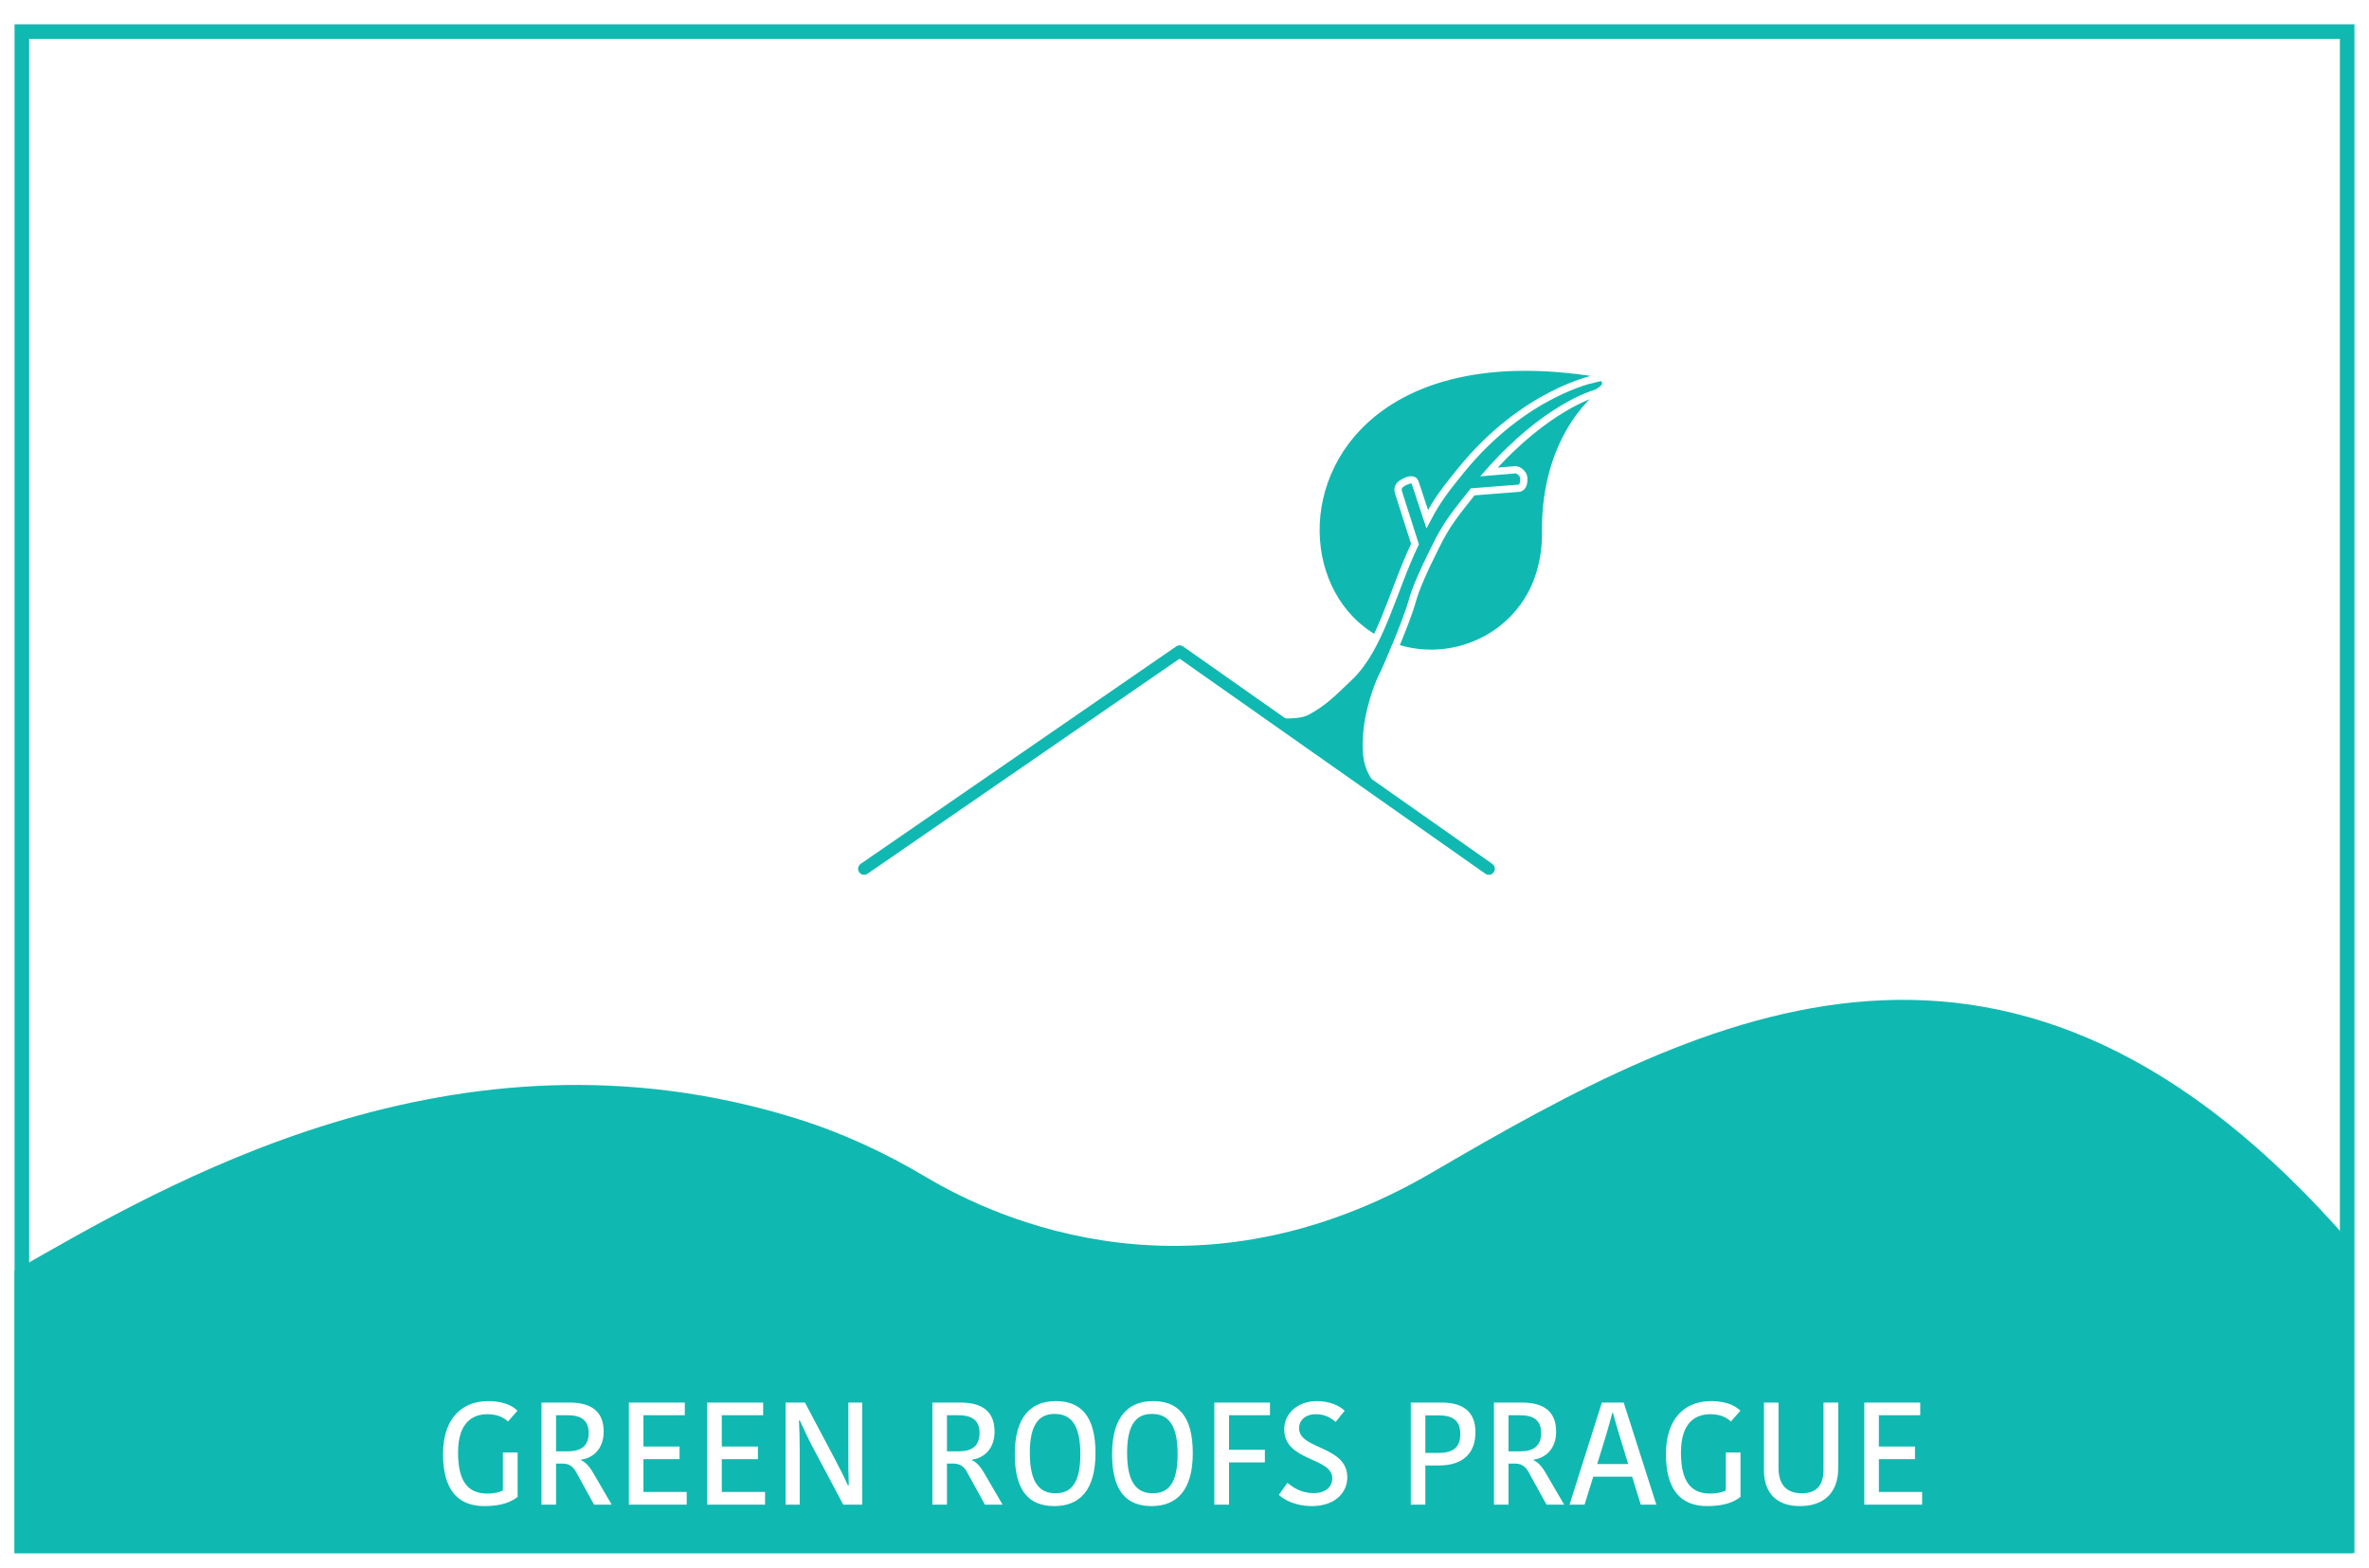 <?xml version="1.0" encoding="UTF-8"?>
<svg width="488px" height="323px" viewBox="0 0 488 323" version="1.1" xmlns="http://www.w3.org/2000/svg" xmlns:xlink="http://www.w3.org/1999/xlink">
    <!-- Generator: Sketch 55.2 (78181) - https://sketchapp.com -->
    <title>Desktop HD</title>
    <desc>Created with Sketch.</desc>
    <g id="Welcome" stroke="none" stroke-width="1" fill="none" fill-rule="evenodd">
        <g id="Desktop-HD" transform="translate(-762, -2007)">
            <rect fill="#FFFFFF" x="0" y="0" width="1440" height="4737"></rect>
            <g id="Group-5" transform="translate(765, 2012)">
                <path d="M481.417,251.315 C411.684,170.809 348.902,203.261 292.165,236.471 C243.703,264.837 202.873,246.529 187.805,237.544 C179.283,232.462 170.33,228.332 161.031,225.439 C90.535,203.506 30.776,239.267 0,256.805 L0,315 L481.417,315 L481.417,251.315 Z" id="Fill-1102" fill="#0FB9B1"></path>
                <rect id="Rectangle-Copy-5" stroke="#0FB9B1" stroke-width="3" x="1.5" y="1.5" width="479" height="312"></rect>
                <path d="M97.565,283.67 C101.255,283.67 102.935,284.99 103.595,285.65 L101.645,287.87 C100.745,287.03 99.455,286.37 97.415,286.37 C94.445,286.37 91.355,287.96 91.355,294.29 C91.355,300.29 93.455,302.72 97.385,302.72 C98.525,302.72 99.875,302.51 100.595,302.06 L100.595,294.26 L103.625,294.26 L103.625,303.41 C102.215,304.52 100.175,305.3 96.755,305.3 C91.145,305.3 88.265,301.73 88.265,294.59 C88.265,287 92.375,283.67 97.565,283.67 Z M108.545,283.97 L114.275,283.97 C118.715,283.97 121.355,285.71 121.355,289.97 C121.355,293.48 119.195,295.4 116.705,295.73 L116.705,295.85 C117.605,296.27 118.355,296.99 119.315,298.67 L123.005,305 L119.375,305 L115.655,298.25 C114.995,297.05 114.155,296.54 112.775,296.54 L111.545,296.54 L111.545,305 L108.545,305 L108.545,283.97 Z M111.545,286.58 L111.545,294.02 L113.975,294.02 C116.735,294.02 118.265,292.88 118.265,290.24 C118.265,287.6 116.705,286.58 113.855,286.58 L111.545,286.58 Z M138.455,305 L126.545,305 L126.545,283.97 L138.065,283.97 L138.065,286.58 L129.545,286.58 L129.545,293.03 L136.985,293.03 L136.985,295.64 L129.545,295.64 L129.545,302.39 L138.455,302.39 L138.455,305 Z M154.595,305 L142.685,305 L142.685,283.97 L154.205,283.97 L154.205,286.58 L145.685,286.58 L145.685,293.03 L153.125,293.03 L153.125,295.64 L145.685,295.64 L145.685,302.39 L154.595,302.39 L154.595,305 Z M161.765,287.66 L161.585,287.66 C161.675,289.55 161.735,291.2 161.735,293.75 L161.735,305 L158.825,305 L158.825,283.97 L162.815,283.97 L169.085,295.82 C169.955,297.5 170.915,299.33 171.665,301.04 L171.845,301.04 C171.755,298.82 171.755,296.6 171.755,294.71 L171.755,283.97 L174.605,283.97 L174.605,305 L170.705,305 L164.285,292.91 C163.385,291.2 162.605,289.49 161.765,287.66 Z M189.065,283.97 L194.795,283.97 C199.235,283.97 201.875,285.71 201.875,289.97 C201.875,293.48 199.715,295.4 197.225,295.73 L197.225,295.85 C198.125,296.27 198.875,296.99 199.835,298.67 L203.525,305 L199.895,305 L196.175,298.25 C195.515,297.05 194.675,296.54 193.295,296.54 L192.065,296.54 L192.065,305 L189.065,305 L189.065,283.97 Z M192.065,286.58 L192.065,294.02 L194.495,294.02 C197.255,294.02 198.785,292.88 198.785,290.24 C198.785,287.6 197.225,286.58 194.375,286.58 L192.065,286.58 Z M209.135,294.35 C209.135,300.56 211.205,302.66 214.415,302.66 C217.565,302.66 219.545,300.71 219.545,294.59 C219.545,288.41 217.505,286.31 214.265,286.31 C211.205,286.31 209.135,288.2 209.135,294.35 Z M222.665,294.38 C222.665,302.12 219.305,305.3 214.205,305.3 C209.135,305.3 206.045,302.39 206.045,294.59 C206.045,286.88 209.405,283.67 214.475,283.67 C219.515,283.67 222.665,286.61 222.665,294.38 Z M229.175,294.35 C229.175,300.56 231.245,302.66 234.455,302.66 C237.605,302.66 239.585,300.71 239.585,294.59 C239.585,288.41 237.545,286.31 234.305,286.31 C231.245,286.31 229.175,288.2 229.175,294.35 Z M242.705,294.38 C242.705,302.12 239.345,305.3 234.245,305.3 C229.175,305.3 226.085,302.39 226.085,294.59 C226.085,286.88 229.445,283.67 234.515,283.67 C239.555,283.67 242.705,286.61 242.705,294.38 Z M250.175,305 L247.145,305 L247.145,283.97 L258.605,283.97 L258.605,286.58 L250.175,286.58 L250.175,293.69 L257.555,293.69 L257.555,296.3 L250.175,296.3 L250.175,305 Z M267.575,302.63 C270.125,302.63 271.445,301.28 271.445,299.57 C271.445,295.22 261.545,296.12 261.545,289.49 C261.545,286.19 264.335,283.67 268.295,283.67 C270.995,283.67 272.975,284.69 273.995,285.65 L272.135,287.96 C271.235,287.18 269.975,286.37 268.085,286.37 C265.895,286.37 264.605,287.6 264.605,289.28 C264.605,293.69 274.535,292.82 274.535,299.39 C274.535,302.54 271.985,305.3 267.245,305.3 C263.795,305.3 261.515,303.98 260.435,302.99 L262.205,300.5 C263.315,301.43 265.025,302.63 267.575,302.63 Z M293.975,283.97 C298.175,283.97 300.935,285.71 300.935,290.06 C300.935,294.17 298.625,296.93 293.405,296.93 L290.615,296.93 L290.615,305 L287.615,305 L287.615,283.97 L293.975,283.97 Z M293.375,286.61 L290.615,286.61 L290.615,294.35 L293.345,294.35 C296.705,294.35 297.815,292.88 297.815,290.45 C297.815,287.72 296.315,286.61 293.375,286.61 Z M304.745,283.97 L310.475,283.97 C314.915,283.97 317.555,285.71 317.555,289.97 C317.555,293.48 315.395,295.4 312.905,295.73 L312.905,295.85 C313.805,296.27 314.555,296.99 315.515,298.67 L319.205,305 L315.575,305 L311.855,298.25 C311.195,297.05 310.355,296.54 308.975,296.54 L307.745,296.54 L307.745,305 L304.745,305 L304.745,283.97 Z M307.745,286.58 L307.745,294.02 L310.175,294.02 C312.935,294.02 314.465,292.88 314.465,290.24 C314.465,287.6 312.905,286.58 310.055,286.58 L307.745,286.58 Z M327.845,290.69 L326.015,296.63 L332.405,296.63 L330.605,290.78 C330.035,288.83 329.645,287.54 329.255,286.07 L329.135,286.07 C328.775,287.48 328.355,288.89 327.845,290.69 Z M326.975,283.97 L331.475,283.97 L338.195,305 L334.985,305 L333.215,299.24 L325.205,299.24 L323.405,305 L320.315,305 L326.975,283.97 Z M349.475,283.67 C353.165,283.67 354.845,284.99 355.505,285.65 L353.555,287.87 C352.655,287.03 351.365,286.37 349.325,286.37 C346.355,286.37 343.265,287.96 343.265,294.29 C343.265,300.29 345.365,302.72 349.295,302.72 C350.435,302.72 351.785,302.51 352.505,302.06 L352.505,294.26 L355.535,294.26 L355.535,303.41 C354.125,304.52 352.085,305.3 348.665,305.3 C343.055,305.3 340.175,301.73 340.175,294.59 C340.175,287 344.285,283.67 349.475,283.67 Z M368.135,302.66 C370.925,302.66 372.635,301.31 372.635,297.8 L372.635,283.97 L375.665,283.97 L375.665,297.41 C375.665,302.84 372.455,305.3 367.745,305.3 C362.825,305.3 360.365,302.42 360.365,297.95 L360.365,283.97 L363.365,283.97 L363.365,297.44 C363.365,300.98 365.105,302.66 368.135,302.66 Z M392.945,305 L381.035,305 L381.035,283.97 L392.555,283.97 L392.555,286.58 L384.035,286.58 L384.035,293.03 L391.475,293.03 L391.475,295.64 L384.035,295.64 L384.035,302.39 L392.945,302.39 L392.945,305 Z" id="GREENROOFSPRAGUE" fill="#FFFFFF" fill-rule="nonzero"></path>
            </g>
            <g id="Group-6" transform="translate(940, 2080)">
                <g id="leaf" transform="translate(117.903, 49.295) scale(-1, 1) rotate(-83) translate(-117.903, -49.295) translate(73.903, 9.295)" fill="#0FB9B1" fill-rule="nonzero">
                    <path d="M81.688,1.2 C82.033,0.533 82.851,0.274 83.514,0.621 C83.848,0.796 84.095,1.103 84.195,1.469 C91.187,25.31 87.371,41.748 79.345,51.5 C76.237,55.301 72.257,58.286 67.748,60.197 C63.593,61.968 59.084,62.737 54.581,62.441 C45.959,61.835 38.089,57.206 34.437,48.912 C33.501,46.792 32.896,44.54 32.644,42.234 C32.134,37.613 33.031,32.945 35.218,28.848 C37.565,24.476 41.302,21.021 45.833,19.036 C48.361,17.916 51.046,17.197 53.792,16.905 C74.829,14.579 81.666,1.2 81.688,1.2 Z" id="Path"></path>
                    <path d="M82.83,0.097 C83.686,0.281 84.286,-0.077 83.954,2.221 C83.622,4.519 83.948,2.324 83.941,2.375 C83.941,2.438 82.839,17.016 68.695,31.768 L68.563,31.908 C65.241,35.336 63.367,37.299 59.449,40.018 L67.308,41.584 C67.985,41.749 68.085,42.57 67.589,43.884 C67.092,45.199 66.377,45.301 65.75,45.238 L54.662,43.146 C45.519,48.971 34.386,52.794 29.11,59.864 C26.009,64.018 24.548,65.858 23.149,69.382 C22.167,71.856 23.59,77.83 24.867,79.76 C26.144,81.691 0.475,50.195 0.002,49.93 C-0.09,49.879 4.419,55.36 8.258,57.338 C11.061,58.783 14.403,58.368 17.931,57.576 C21.458,56.784 26.092,54.713 28.301,53.244 C30.476,51.797 39.566,46.567 43.048,45.152 C45.369,44.209 48.82,42.203 53.402,39.136 C57.976,36.223 60.074,33.903 63.895,30.046 L63.485,20.728 C63.393,20.033 63.782,19.441 65.231,19.262 C66.68,19.083 67.33,20.568 67.331,20.597 L67.551,26.221 C79.339,12.905 80.882,2.808 80.889,2.752 C80.906,2.052 81.974,-0.088 82.83,0.097 Z" id="Path" stroke="#FFFFFF" stroke-width="1.5"></path>
                </g>
                <polyline id="Shape" stroke="#0FB9B1" stroke-width="2.478" stroke-linecap="round" stroke-linejoin="round" points="0 106 64.998 61.198 128.684 106"></polyline>
            </g>
        </g>
    </g>
</svg>